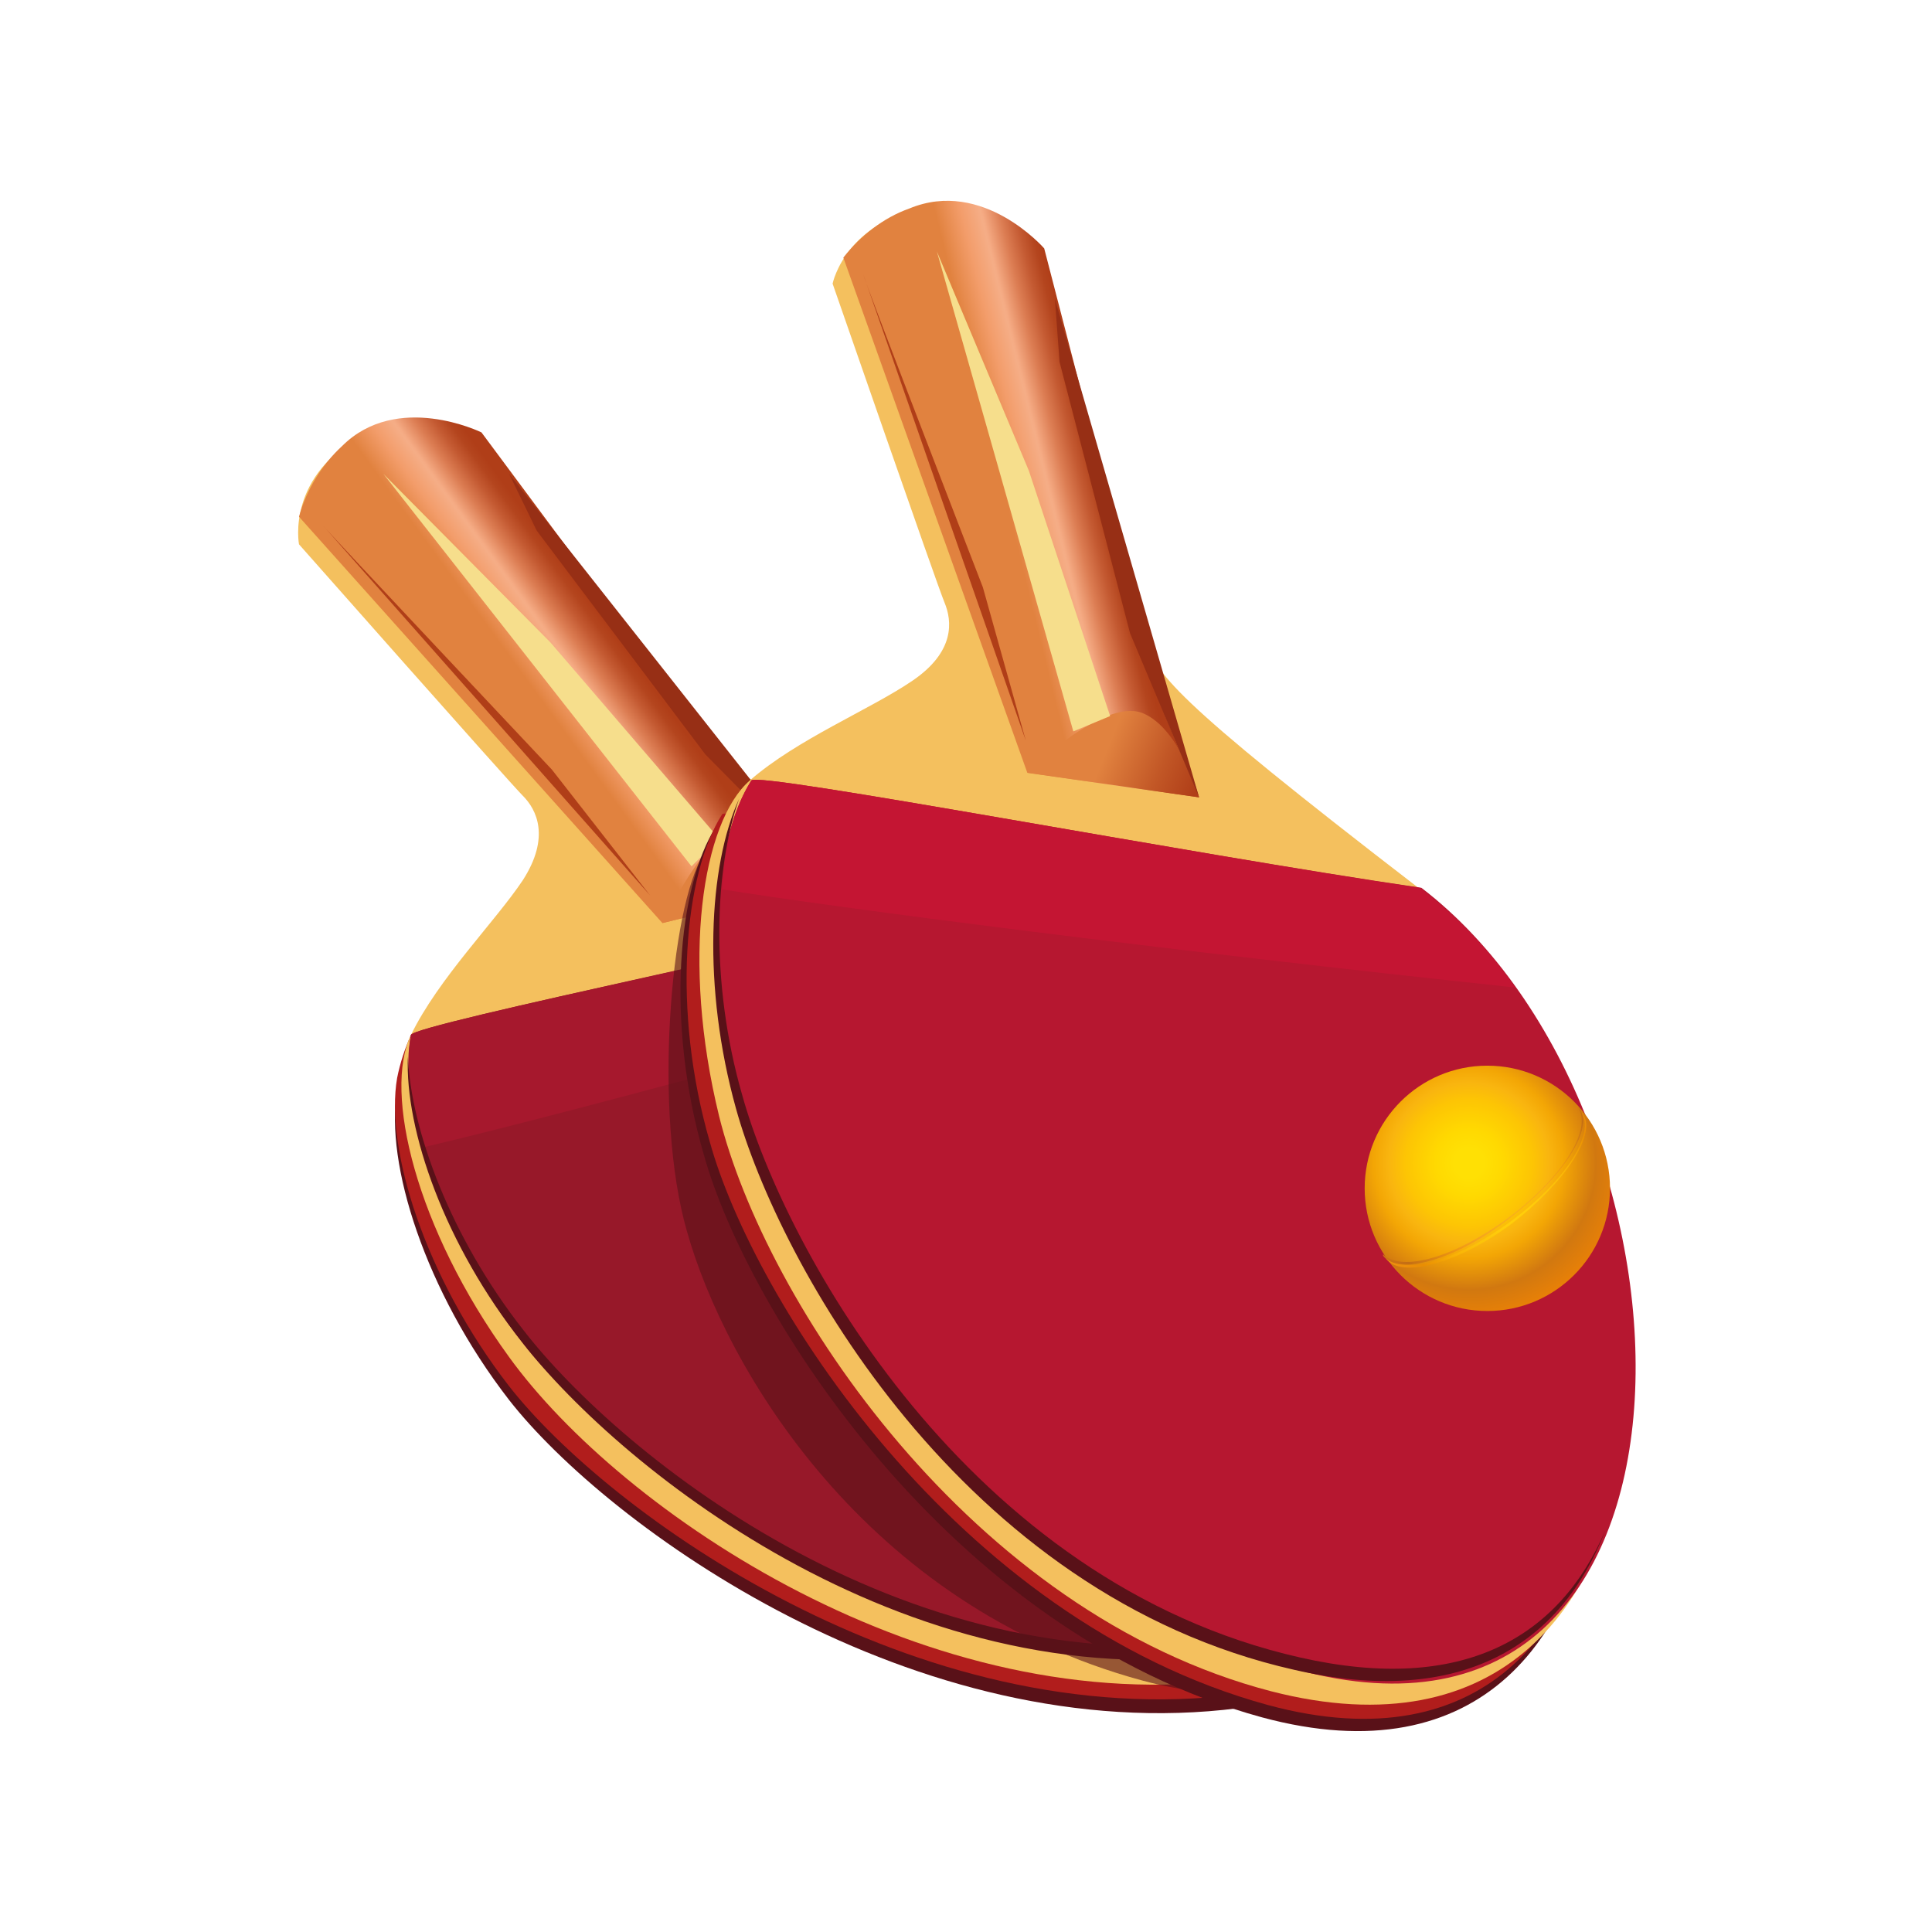 <?xml version="1.0" encoding="utf-8"?>
<!-- Generator: Adobe Illustrator 24.3.0, SVG Export Plug-In . SVG Version: 6.00 Build 0)  -->
<svg version="1.1" id="Layer_1" xmlns="http://www.w3.org/2000/svg" xmlns:xlink="http://www.w3.org/1999/xlink" x="0px" y="0px"
	 viewBox="0 0 126 126" enable-background="new 0 0 126 126" xml:space="preserve">
<g>
	<path fill="#591118" d="M25.9,71.2c-0.8,4.6,1.8,13,7.3,20.1c6.4,8.2,26.5,22.8,47.6,20.1c29.3-3.7,11.6-43.9-11.9-50.3
		C54.2,64.8,26,70.5,25.9,71.2z"/>
	<path fill="#B11D1C" d="M25.9,70.3c-0.8,4.6,1.8,13,7.3,20.1c6.4,8.2,26.5,22.8,47.6,20.1c29.3-3.7,11.6-43.9-11.9-50.3
		c-13.7,3.4-38.3,4.1-42.1,7.3C26.4,68.4,26.1,69.3,25.9,70.3z"/>
	<path fill="#F4C05E" d="M19.5,35.5c0,0,13.7,15.5,14.6,16.4c0.9,0.9,1.8,2.7,0,5.5c-1.8,2.7-5.5,6.4-7.3,10.1s0.3,12.6,6.4,21
		c7.3,10.1,27.4,23.8,47.5,21c30.6-4.2,12.6-45.7-11-52.1c-20.1-5.5-21-6.4-22.9-8.2c-3.5-3.5-16.4-20.1-16.4-20.1s-4.1-2.1-6.4-0.9
		C18.6,30.9,19.5,35.5,19.5,35.5z"/>
	<path fill="#971829" d="M26.8,67.5c-0.8,4.5,1.8,13.1,7.3,20.1c6.4,8.2,26.5,22.8,47.5,20.1c29.3-3.6,11.6-43.9-11.9-50.3
		C55.1,61.1,26.9,66.8,26.8,67.5z"/>
	<path fill="#A6182D" d="M26.8,67.5c-0.4,2.1-0.1,4.2,0.9,7.3C35,73.1,56.1,67.5,78,61.1c-2.5-1.6-5.3-2.8-8.2-3.6
		C55.1,61.1,26.9,66.8,26.8,67.5z"/>
	<path fill="#591118" d="M81.7,106.8C59.7,110.5,40.5,95,34.1,86.7c-4.7-6-7.3-13-7.5-17.8c-0.2,4.8,2.4,12.3,7.5,18.7
		c6.4,8.2,25.6,23.8,47.5,20.1c11.1-1.8,15.5-8.1,15.3-16.2C96.8,99.3,92.3,105.1,81.7,106.8z"/>
	
		<linearGradient id="SVGID_1_" gradientUnits="userSpaceOnUse" x1="32.941" y1="895.082" x2="41.794" y2="888.648" gradientTransform="matrix(1 0 0 1 0 -848)">
		<stop  offset="0.25" style="stop-color:#E1823F"/>
		<stop  offset="0.4" style="stop-color:#F39D6B"/>
		<stop  offset="0.51" style="stop-color:#F5AD86"/>
		<stop  offset="0.52" style="stop-color:#F5AB84"/>
		<stop  offset="0.62" style="stop-color:#DC7D53"/>
		<stop  offset="0.71" style="stop-color:#C45A32"/>
		<stop  offset="0.78" style="stop-color:#B4451E"/>
		<stop  offset="0.83" style="stop-color:#B03E18"/>
	</linearGradient>
	<path fill="url(#SVGID_1_)" d="M43.2,60.2l11-2.7l-4-4L31.4,28.2c0,0-5.5-2.7-9.1,0.9c-1.3,1.2-2.3,2.8-2.8,4.6L43.2,60.2z"/>
	
		<linearGradient id="SVGID_2_" gradientUnits="userSpaceOnUse" x1="43.258" y1="905.039" x2="54.231" y2="905.039" gradientTransform="matrix(1 0 0 1 0 -848)">
		<stop  offset="0.25" style="stop-color:#E1823F"/>
		<stop  offset="0.59" style="stop-color:#C25726"/>
		<stop  offset="0.83" style="stop-color:#B03E18"/>
	</linearGradient>
	<path fill="url(#SVGID_2_)" d="M48.7,53.9c2.8,0,5.5,3.6,5.5,3.6l-11,2.7C43.3,60.2,46,53.9,48.7,53.9z"/>
	<polygon fill="#F6DE8C" points="25,30.9 45.1,56.5 46.9,54.7 35.9,41.9 	"/>
	<polygon fill="#972F15" points="35,34.6 46,49.2 54.2,57.5 33.2,30.9 	"/>
	<path fill="#B03E18" d="M21,34.2c0.3,0.4,15,16,15,16l6.4,8.2L21,34.2z"/>
	<path opacity="0.6" fill="#591118" enable-background="new    " d="M45.9,55.7c-2.2,3.4-3.3,17-1.1,24.6
		c2.5,8.9,11.6,24.4,29.7,29.3c25.1,6.8,24.2-31.9,7.1-45.1C68.4,62.7,46.3,55.1,45.9,55.7z"/>
	<path fill="#591118" d="M46.7,53.9c-2.5,3.9-3.3,12.8-0.8,21.4c2.8,10.1,15.9,31.1,36.4,36.7c28.5,7.7,27.4-36.2,8.1-51.1
		C75.4,58.8,47.2,53.3,46.7,53.9z"/>
	<path fill="#B11D1C" d="M47.1,53.1c-2.5,3.9-3.3,12.8-0.8,21.4c2.8,10.1,15.9,31.1,36.4,36.7c28.5,7.7,27.4-36.2,8.1-51.1
		C75.8,57.9,47.5,52.5,47.1,53.1z"/>
	<path fill="#F4C05E" d="M54.3,18.5c0,0,6.8,19.6,7.3,20.8c0.5,1.2,0.7,3.2-2.1,5.1s-7.5,3.8-10.6,6.5c-3.1,2.7-4.5,11.7-2,21.9
		c3,12.1,16.4,32.4,36,37.5c29.9,7.7,29-37.5,9.6-52.4C76,45.2,75.5,44,74.6,41.6C72.7,37.1,67,16.7,67,16.7s-3-3.5-5.6-3.3
		C55.2,14,54.3,18.5,54.3,18.5z"/>
	<path fill="#B61730" d="M49,50.9c-2.5,3.9-3.3,12.8-0.8,21.4c2.8,10.1,15.9,31.1,36.4,36.6c28.5,7.7,27.4-36.2,8.1-51
		C77.6,55.7,49.4,50.3,49,50.9z"/>
	<path fill="#C41533" d="M49,50.9c-1.1,1.8-1.7,3.8-1.9,7.1c7.4,1.2,29.1,4,51.7,6.4c-1.7-2.5-3.8-4.6-6.2-6.5
		C77.6,55.7,49.4,50.3,49,50.9z"/>
	<path fill="#591118" d="M84.8,108.1c-21.7-4.9-33.6-26.6-36.4-36.7c-2.1-7.3-1.8-14.8-0.2-19.3c-2,4.4-2.4,12.3-0.2,20.2
		c2.8,10.1,14.7,31.7,36.4,36.6c10.9,2.5,17.4-1.6,20.3-9.1C101.7,106.8,95.4,110.5,84.8,108.1z"/>
	
		<linearGradient id="SVGID_3_" gradientUnits="userSpaceOnUse" x1="328.86" y1="353.589" x2="337.714" y2="347.155" gradientTransform="matrix(0.93 0.38 -0.38 0.93 -108.34 -419.67)">
		<stop  offset="0.25" style="stop-color:#E1823F"/>
		<stop  offset="0.4" style="stop-color:#F39D6B"/>
		<stop  offset="0.51" style="stop-color:#F5AD86"/>
		<stop  offset="0.52" style="stop-color:#F5AB84"/>
		<stop  offset="0.62" style="stop-color:#DC7D53"/>
		<stop  offset="0.71" style="stop-color:#C45A32"/>
		<stop  offset="0.78" style="stop-color:#B4451E"/>
		<stop  offset="0.83" style="stop-color:#B03E18"/>
	</linearGradient>
	<path fill="url(#SVGID_3_)" d="M67,50.4L78.2,52L76,46.7l-7.9-30.5c0,0-4-4.6-8.8-2.6c-1.7,0.6-3.2,1.8-4.3,3.2L67,50.4z"/>
	
		<linearGradient id="SVGID_4_" gradientUnits="userSpaceOnUse" x1="340.017" y1="363.933" x2="350.99" y2="363.933" gradientTransform="matrix(0.93 0.38 -0.38 0.93 -108.34 -419.67)">
		<stop  offset="0.25" style="stop-color:#E1823F"/>
		<stop  offset="0.59" style="stop-color:#C25726"/>
		<stop  offset="0.83" style="stop-color:#B03E18"/>
	</linearGradient>
	<path fill="url(#SVGID_4_)" d="M74.5,46.5c2.5,1,3.7,5.5,3.7,5.5L67,50.4C67,50.4,71.9,45.5,74.5,46.5z"/>
	<polygon fill="#F6DE8C" points="61.1,16.4 70,47.7 72.4,46.7 67.1,30.7 	"/>
	<polygon fill="#972F15" points="69.1,23.6 73.7,41.3 78.2,52 68.8,19.5 	"/>
	<path fill="#B03E18" d="M56.3,17.9c0.1,0.5,7.8,20.4,7.8,20.4l2.8,10L56.3,17.9z"/>
	
		<radialGradient id="SVGID_5_" cx="95.803" cy="923.843" r="12.162" gradientTransform="matrix(1 0 0 1 0 -848)" gradientUnits="userSpaceOnUse">
		<stop  offset="8.000000e-02" style="stop-color:#FFE004"/>
		<stop  offset="0.18" style="stop-color:#FFD901"/>
		<stop  offset="0.34" style="stop-color:#FDC504"/>
		<stop  offset="0.43" style="stop-color:#F9B50F"/>
		<stop  offset="0.51" style="stop-color:#F3A605"/>
		<stop  offset="0.67" style="stop-color:#D37B10"/>
		<stop  offset="0.68" style="stop-color:#D17810"/>
		<stop  offset="0.87" style="stop-color:#EF8304"/>
	</radialGradient>
	<circle fill="url(#SVGID_5_)" cx="97" cy="77.5" r="8"/>
	
		<radialGradient id="SVGID_6_" cx="96.726" cy="924.566" r="10.89" gradientTransform="matrix(1 0 0 1 0 -848)" gradientUnits="userSpaceOnUse">
		<stop  offset="0" style="stop-color:#FFE81E"/>
		<stop  offset="0.14" style="stop-color:#FFE013"/>
		<stop  offset="0.34" style="stop-color:#FFCD0A"/>
		<stop  offset="0.43" style="stop-color:#FBC009"/>
		<stop  offset="0.51" style="stop-color:#F9B306"/>
		<stop  offset="0.65" style="stop-color:#E98E03"/>
		<stop  offset="0.87" style="stop-color:#F29019"/>
	</radialGradient>
	<path fill="url(#SVGID_6_)" d="M98.6,79.6c-3.5,2.6-7,3.6-8.2,2.4c0,0,0,0.1,0,0.1c1,1.3,4.7,0.3,8.2-2.3c3.5-2.7,5.6-5.9,4.6-7.2
		l-0.1-0.1C104.1,73.9,102.1,77,98.6,79.6z"/>
	
		<radialGradient id="SVGID_7_" cx="96.51" cy="924.508" r="11.48" gradientTransform="matrix(1 0 0 1 0 -848)" gradientUnits="userSpaceOnUse">
		<stop  offset="1.000000e-02" style="stop-color:#FFCB16"/>
		<stop  offset="0.13" style="stop-color:#FCC314"/>
		<stop  offset="0.29" style="stop-color:#F8B01C"/>
		<stop  offset="0.38" style="stop-color:#F5A21D"/>
		<stop  offset="0.47" style="stop-color:#ED9512"/>
		<stop  offset="0.64" style="stop-color:#C77114"/>
		<stop  offset="0.65" style="stop-color:#C46E14"/>
		<stop  offset="0.87" style="stop-color:#E37B12"/>
	</radialGradient>
	<path fill="url(#SVGID_7_)" d="M98.4,79.4c-3.5,2.6-7,3.6-8.2,2.4c0,0,0,0.1,0,0.1c1,1.3,4.7,0.3,8.2-2.4c3.5-2.7,5.6-5.9,4.6-7.2
		l-0.1-0.1C103.9,73.6,101.9,76.8,98.4,79.4z"/>
</g>
</svg>

